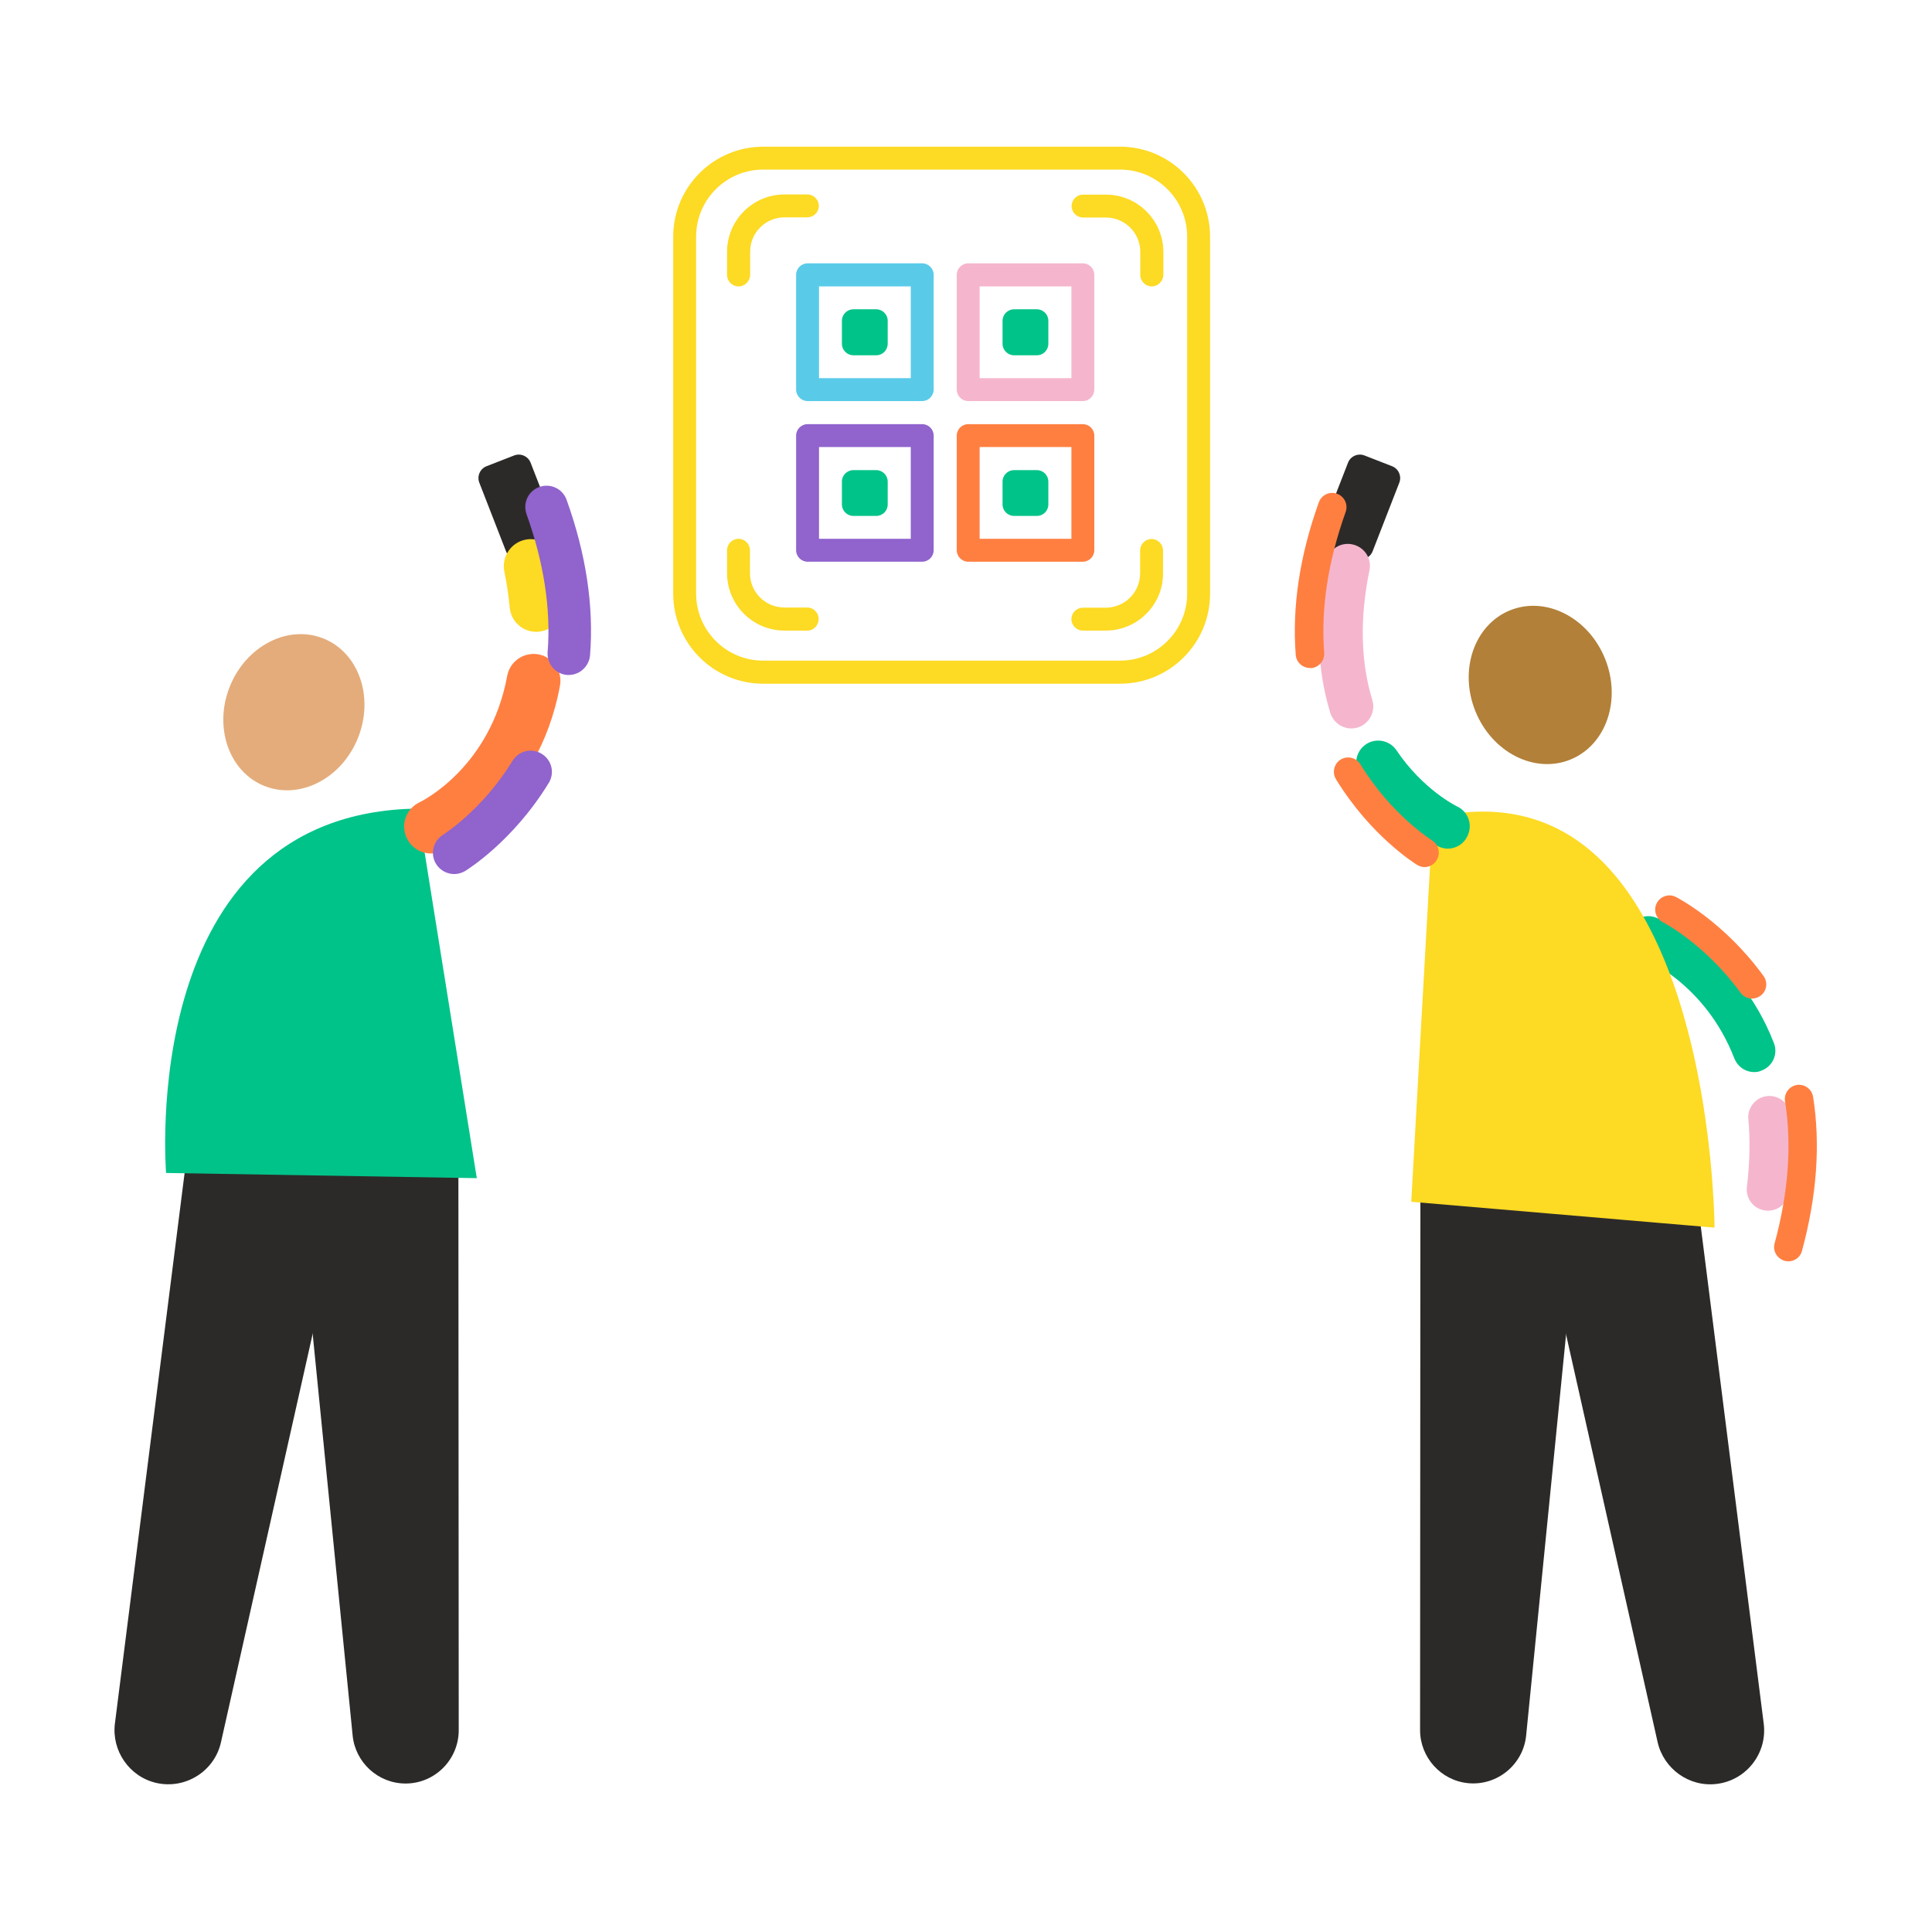 <svg width="1080" height="1080" viewBox="0 0 1080 1080" fill="none" xmlns="http://www.w3.org/2000/svg">
<path d="M626.132 382.2H426.632C398.832 382.2 376.332 359.6 376.332 331.9V132.3C376.332 104.5 398.932 82 426.632 82H626.132C653.932 82 676.432 104.6 676.432 132.3V331.8C676.532 359.6 653.932 382.2 626.132 382.2ZM426.632 94.8C405.932 94.8 389.132 111.6 389.132 132.3V331.8C389.132 352.5 405.932 369.3 426.632 369.3H626.132C646.832 369.3 663.632 352.5 663.632 331.8V132.3C663.632 111.6 646.832 94.8 626.132 94.8H426.632Z" fill="#FDDA24"/>
<path d="M256.232 630.998L256.432 967.198C256.432 983.598 243.132 996.998 226.732 996.998C211.332 996.998 198.632 985.198 197.132 970.198L163.832 635.598C161.332 610.198 179.832 587.498 205.332 584.898C230.732 582.398 253.432 600.898 256.032 626.398C256.132 627.998 256.232 629.498 256.232 630.998Z" fill="#2C2A29"/>
<path d="M198.031 642.101L123.531 973.901C119.931 990.101 103.731 1000.3 87.531 996.701C72.331 993.301 62.331 978.701 64.231 963.501L106.931 626.201C110.131 600.801 133.331 582.901 158.631 586.101C184.031 589.301 201.931 612.501 198.731 637.801C198.631 639.201 198.331 640.701 198.031 642.101Z" fill="#2C2A29"/>
<path d="M292.031 312.199L307.431 306.199C311.131 304.799 312.931 300.599 311.531 296.999L296.631 258.699C295.231 254.999 291.031 253.199 287.431 254.599L272.031 260.599C268.331 261.999 266.531 266.199 267.931 269.799L282.831 308.099C284.231 311.799 288.331 313.599 292.031 312.199Z" fill="#2C2A29"/>
<path d="M200.124 412.474C209.234 389.709 200.574 364.833 180.782 356.914C160.991 348.994 137.561 361.029 128.452 383.795C119.342 406.56 128.001 431.436 147.793 439.356C167.585 447.275 191.014 435.24 200.124 412.474Z" fill="#E4AC7B"/>
<path d="M183.933 672.1H175.033C139.533 672.1 110.633 643.3 110.633 607.7V602H248.233V607.8C248.333 643.3 219.433 672.1 183.933 672.1Z" fill="#2C2A29"/>
<path d="M233.431 452L266.531 658.6L92.831 655.7C92.931 655.8 75.731 454.2 233.431 452Z" fill="#00C389"/>
<path d="M299.83 353.2C292.13 353.2 285.63 347.4 284.93 339.6C284.33 333.1 283.33 326.3 281.93 319.4C280.33 311.3 285.53 303.4 293.63 301.7C301.73 300 309.63 305.3 311.33 313.4C312.93 321.3 314.13 329.2 314.83 336.8C315.63 345 309.53 352.3 301.23 353.1C300.73 353.2 300.33 353.2 299.83 353.2Z" fill="#FDDA24"/>
<path d="M240.931 477.101C235.331 477.101 229.831 473.901 227.331 468.401C223.831 460.901 227.031 452.001 234.531 448.501C236.331 447.601 274.131 428.801 283.531 377.801C285.031 369.701 292.831 364.301 301.031 365.801C309.131 367.301 314.531 375.101 313.031 383.301C300.731 450.101 249.531 474.701 247.331 475.701C245.231 476.601 243.031 477.101 240.931 477.101Z" fill="#FF7F41"/>
<path d="M317.931 377.302C317.631 377.302 317.331 377.302 317.031 377.302C310.531 376.802 305.631 371.102 306.131 364.502C308.031 340.502 304.031 314.602 294.331 287.402C292.131 281.202 295.331 274.402 301.531 272.202C307.731 270.002 314.531 273.202 316.731 279.402C327.631 309.702 332.031 339.002 329.831 366.402C329.231 372.602 324.031 377.302 317.931 377.302Z" fill="#9063CD"/>
<path d="M253.931 488.601C249.931 488.601 246.031 486.601 243.731 482.901C240.331 477.301 242.131 470.001 247.731 466.601C248.131 466.301 269.731 452.701 286.531 425.301C289.931 419.701 297.231 417.901 302.831 421.401C308.431 424.801 310.231 432.101 306.731 437.701C286.731 470.401 261.131 486.201 260.031 486.901C258.131 488.001 256.031 488.601 253.931 488.601Z" fill="#9063CD"/>
<path d="M886.432 635.599L853.132 970.099C851.532 986.399 836.932 998.399 820.632 996.799C805.332 995.299 793.832 982.199 793.832 967.199L794.032 630.999C794.032 605.399 814.832 584.699 840.332 584.699C865.932 584.699 886.632 605.499 886.632 630.999C886.632 632.599 886.532 634.099 886.432 635.599Z" fill="#2C2A29"/>
<path d="M943.23 626.199L985.93 963.499C988.03 979.999 976.329 995.099 959.829 997.199C944.329 999.199 930.029 988.799 926.629 973.899L852.129 642.199C846.529 617.199 862.229 592.499 887.129 586.899C912.029 581.299 936.83 596.999 942.43 621.899C942.83 623.299 943.13 624.799 943.23 626.199Z" fill="#2C2A29"/>
<path d="M758.13 312.199L742.73 306.199C739.03 304.799 737.23 300.599 738.63 296.999L753.53 258.699C754.93 254.999 759.13 253.199 762.73 254.599L778.13 260.599C781.83 261.999 783.63 266.199 782.23 269.799L767.33 308.099C765.93 311.799 761.83 313.599 758.13 312.199Z" fill="#2C2A29"/>
<path d="M988.332 676.799C987.832 676.799 987.332 676.799 986.832 676.699C980.332 675.899 975.732 669.999 976.532 663.499C978.132 650.199 978.432 637.399 977.332 625.599C976.732 619.099 981.532 613.299 988.032 612.699C994.532 612.099 1000.33 616.899 1000.93 623.399C1002.23 636.899 1001.93 651.399 1000.13 666.499C999.332 672.399 994.232 676.799 988.332 676.799Z" fill="#F5B6CD"/>
<path d="M980.63 599.3C975.83 599.3 971.43 596.4 969.53 591.7C953.13 549.4 918.73 535.7 917.23 535.1C911.13 532.8 908.03 526 910.33 519.8C912.63 513.7 919.53 510.6 925.63 512.9C927.53 513.6 971.23 530.5 991.63 583.1C994.03 589.2 990.93 596.1 984.83 598.4C983.43 599.1 982.03 599.3 980.63 599.3Z" fill="#00C389"/>
<path d="M999.732 705.1C999.032 705.1 998.332 705 997.632 704.8C993.432 703.6 990.832 699.3 992.032 695C999.732 666.7 1001.73 639.9 997.832 615.6C997.132 611.3 1000.13 607.2 1004.43 606.5C1008.73 605.8 1012.83 608.8 1013.53 613.1C1017.73 639.7 1015.63 668.6 1007.33 699.2C1006.43 702.8 1003.23 705.1 999.732 705.1Z" fill="#FF7F41"/>
<path d="M979.429 558.199C976.929 558.199 974.529 557.099 972.929 554.899C953.329 527.899 929.929 515.699 929.629 515.599C925.729 513.599 924.129 508.799 926.129 504.899C928.129 500.999 932.929 499.399 936.829 501.399C937.929 501.999 963.829 515.299 985.829 545.599C988.429 549.199 987.629 554.199 984.029 556.699C982.629 557.699 981.029 558.199 979.429 558.199Z" fill="#FF7F41"/>
<path d="M877.708 424.667C897.756 416.645 906.524 391.437 897.291 368.363C888.058 345.29 864.321 333.089 844.273 341.111C824.225 349.133 815.457 374.341 824.69 397.415C833.923 420.488 857.66 432.689 877.708 424.667Z" fill="#B28038"/>
<path d="M866.33 672.1H875.13C910.63 672.1 939.53 643.3 939.53 607.7V602H801.93V607.8C801.93 643.3 830.73 672.1 866.33 672.1Z" fill="#2C2A29"/>
<path d="M801.328 457.402L789.328 671.302L957.728 685.602C957.828 685.602 956.428 421.802 801.328 457.402Z" fill="#FDDA24"/>
<path d="M958.33 686.202H957.83L788.93 671.802V671.302L800.93 457.102L801.33 457.002C834.43 449.402 863.13 454.902 886.63 473.502C923.33 502.502 940.83 558.702 949.13 600.702C958.13 646.202 958.43 685.302 958.43 685.702L958.33 686.202ZM789.93 670.802L957.33 685.102C957.23 680.202 956.43 643.302 948.03 600.802C939.83 559.002 922.33 503.002 885.93 474.202C862.83 455.902 834.53 450.402 801.83 457.802L789.93 670.802Z" fill="#FDDA24"/>
<path d="M755.429 407.2C750.129 407.2 745.329 403.8 743.629 398.5C735.929 373.3 735.129 344.9 741.429 313.9C742.829 307.2 749.229 302.9 755.929 304.3C762.629 305.7 766.929 312.1 765.529 318.8C760.029 345.7 760.629 369.999 767.129 391.299C769.129 397.799 765.429 404.7 758.929 406.7C757.829 407 756.629 407.2 755.429 407.2Z" fill="#F5B6CD"/>
<path d="M809.327 474.398C807.627 474.398 805.827 473.998 804.127 473.198C803.127 472.698 779.127 461.298 760.227 433.198C756.427 427.598 757.927 419.898 763.527 416.098C769.127 412.298 776.827 413.798 780.627 419.398C795.527 441.598 814.327 450.698 814.527 450.798C820.727 453.698 823.327 460.998 820.427 467.098C818.327 471.798 813.927 474.398 809.327 474.398Z" fill="#00C389"/>
<path d="M732.229 373.4C728.129 373.4 724.629 370.2 724.329 366.1C722.229 339.3 726.529 310.6 737.229 280.8C738.729 276.7 743.229 274.5 747.429 276C751.529 277.5 753.729 282 752.229 286.2C742.329 313.9 738.329 340.3 740.229 364.9C740.529 369.3 737.329 373.1 732.929 373.5C732.729 373.4 732.529 373.4 732.229 373.4Z" fill="#FF7F41"/>
<path d="M796.328 484.701C794.928 484.701 793.528 484.301 792.228 483.501C791.228 482.901 766.328 467.501 746.828 435.601C744.528 431.801 745.728 426.901 749.428 424.601C753.228 422.301 758.128 423.501 760.428 427.201C777.828 455.701 800.328 469.601 800.528 469.801C804.228 472.101 805.428 477.001 803.128 480.801C801.628 483.301 799.028 484.701 796.328 484.701Z" fill="#FF7F41"/>
<path d="M412.83 160.099C409.33 160.099 406.43 157.199 406.43 153.699V140.799C406.43 123.099 420.83 108.699 438.53 108.699H451.33C454.83 108.699 457.73 111.599 457.73 115.099C457.73 118.599 454.83 121.499 451.33 121.499H438.53C427.93 121.499 419.33 130.099 419.33 140.699V153.499C419.33 157.199 416.43 160.099 412.83 160.099Z" fill="#FDDA24"/>
<path d="M643.831 160.101C640.331 160.101 637.431 157.201 637.431 153.701V140.801C637.431 130.201 628.831 121.601 618.231 121.601H605.431C601.931 121.601 599.031 118.701 599.031 115.201C599.031 111.701 601.931 108.801 605.431 108.801H618.231C635.931 108.801 650.331 123.201 650.331 140.901V153.701C650.231 157.201 647.331 160.101 643.831 160.101Z" fill="#FDDA24"/>
<path d="M618.13 352.501H605.33C601.83 352.501 598.93 349.601 598.93 346.101C598.93 342.601 601.83 339.701 605.33 339.701H618.13C628.73 339.701 637.33 331.101 637.33 320.501V307.701C637.33 304.201 640.23 301.301 643.73 301.301C647.23 301.301 650.13 304.201 650.13 307.701V320.501C650.23 338.101 635.83 352.501 618.13 352.501Z" fill="#FDDA24"/>
<path d="M451.33 352.499H438.53C420.83 352.499 406.43 338.099 406.43 320.399V307.599C406.43 304.099 409.33 301.199 412.83 301.199C416.33 301.199 419.23 304.099 419.23 307.599V320.399C419.23 330.999 427.83 339.599 438.43 339.599H451.23C454.73 339.599 457.63 342.499 457.63 345.999C457.63 349.499 454.93 352.499 451.33 352.499Z" fill="#FDDA24"/>
<path d="M515.531 224.199H451.431C447.931 224.199 445.031 221.299 445.031 217.799V153.599C445.031 150.099 447.931 147.199 451.431 147.199H515.531C519.031 147.199 521.931 150.099 521.931 153.599V217.699C521.931 221.299 519.031 224.199 515.531 224.199ZM457.831 211.399H509.131V160.099H457.831V211.399Z" fill="#59CBE8"/>
<path d="M605.328 224.199H541.228C537.728 224.199 534.828 221.299 534.828 217.799V153.599C534.828 150.099 537.728 147.199 541.228 147.199H605.328C608.828 147.199 611.728 150.099 611.728 153.599V217.699C611.728 221.299 608.828 224.199 605.328 224.199ZM547.628 211.399H598.928V160.099H547.628V211.399Z" fill="#F5B6CD"/>
<path d="M579.63 198.598H566.83C563.33 198.598 560.43 195.698 560.43 192.198V179.298C560.43 175.798 563.33 172.898 566.83 172.898H579.63C583.13 172.898 586.03 175.798 586.03 179.298V192.098C586.03 195.698 583.23 198.598 579.63 198.598Z" fill="#00C389"/>
<path d="M489.829 198.598H477.029C473.529 198.598 470.629 195.698 470.629 192.198V179.298C470.629 175.798 473.529 172.898 477.029 172.898H489.829C493.329 172.898 496.229 175.798 496.229 179.298V192.098C496.229 195.698 493.429 198.598 489.829 198.598Z" fill="#00C389"/>
<path d="M579.63 288.401H566.83C563.33 288.401 560.43 285.501 560.43 282.001V269.201C560.43 265.701 563.33 262.801 566.83 262.801H579.63C583.13 262.801 586.03 265.701 586.03 269.201V282.001C586.03 285.501 583.23 288.401 579.63 288.401Z" fill="#00C389"/>
<path d="M489.829 288.401H477.029C473.529 288.401 470.629 285.501 470.629 282.001V269.201C470.629 265.701 473.529 262.801 477.029 262.801H489.829C493.329 262.801 496.229 265.701 496.229 269.201V282.001C496.229 285.501 493.429 288.401 489.829 288.401Z" fill="#00C389"/>
<path d="M515.531 313.998H451.431C447.931 313.998 445.031 311.098 445.031 307.598V243.498C445.031 239.998 447.931 237.098 451.431 237.098H515.531C519.031 237.098 521.931 239.998 521.931 243.498V307.598C521.931 311.098 519.031 313.998 515.531 313.998ZM457.831 301.198H509.131V249.898H457.831V301.198Z" fill="#9063CD"/>
<path d="M605.328 313.998H541.228C537.728 313.998 534.828 311.098 534.828 307.598V243.498C534.828 239.998 537.728 237.098 541.228 237.098H605.328C608.828 237.098 611.728 239.998 611.728 243.498V307.598C611.728 311.098 608.828 313.998 605.328 313.998ZM547.628 301.198H598.928V249.898H547.628V301.198Z" fill="#FF7F41"/>
</svg>
